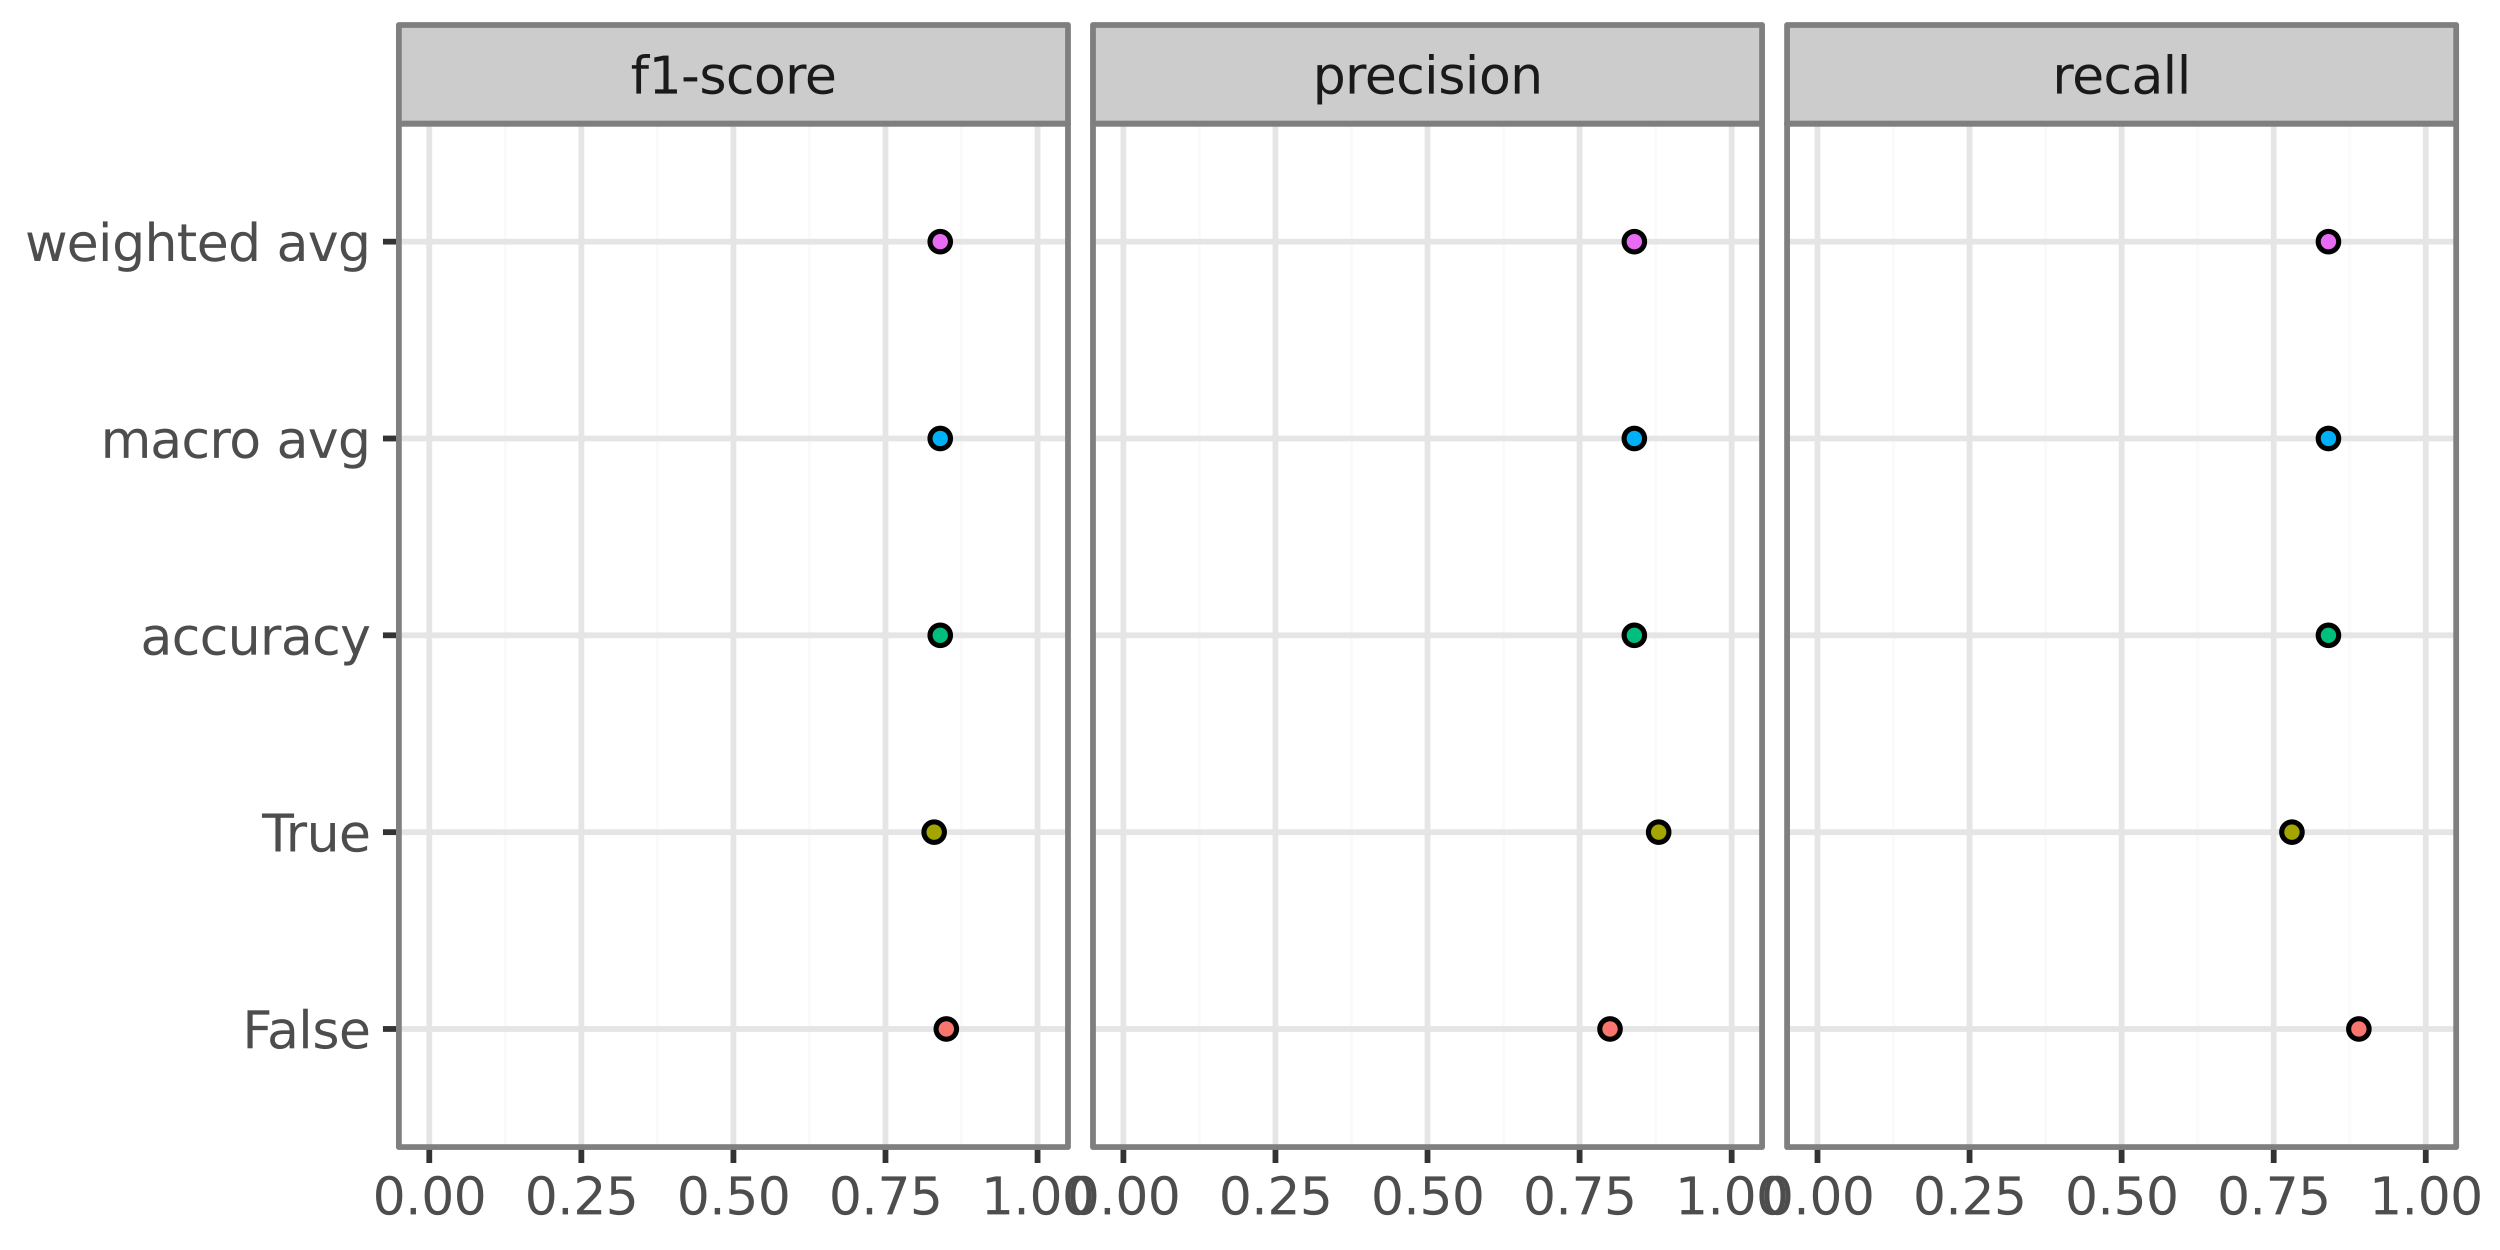 <?xml version="1.0" encoding="utf-8" standalone="no"?>
<!DOCTYPE svg PUBLIC "-//W3C//DTD SVG 1.1//EN"
  "http://www.w3.org/Graphics/SVG/1.1/DTD/svg11.dtd">
<svg xmlns:xlink="http://www.w3.org/1999/xlink" width="432pt" height="216pt" viewBox="0 0 432 216" xmlns="http://www.w3.org/2000/svg" version="1.1">
 <defs>
  <style type="text/css">*{stroke-linejoin: round; stroke-linecap: butt}</style>
 </defs>
 <g id="figure_1">
  <g id="patch_1">
   <path d="M 0 216 
L 432 216 
L 432 0 
L 0 0 
z
" style="fill: #ffffff"/>
  </g>
  <g id="patch_2">
   <path d="M 0 216 
L 432 216 
L 432 0 
L 0 0 
L 0 216 
z
" style="fill: none; stroke: #ffffff; stroke-linejoin: miter"/>
  </g>
  <g id="axes_1">
   <g id="patch_3">
    <path d="M 68.926 198.213 
L 184.547 198.213 
L 184.547 21.354 
L 68.926 21.354 
z
" style="fill: #ffffff"/>
   </g>
   <g id="matplotlib.axis_1">
    <g id="xtick_1">
     <g id="line2d_1">
      <path d="M 74.181 198.213 
L 74.181 21.354 
" clip-path="url(#pff625b61f5)" style="fill: none; stroke: #e5e5e5; stroke-linecap: square"/>
     </g>
     <g id="line2d_2">
      <path d="M 74.181 198.213 
" style="fill: none; stroke: #333333; stroke-width: 1.5; stroke-linecap: square"/>
      <defs>
       <path id="mb155959c9a" d="M 0 0 
L 0 2.75 
" style="stroke: #333333"/>
      </defs>
      <g>
       <use xlink:href="#mb155959c9a" x="74.181" y="198.213" style="fill: #333333; stroke: #333333"/>
      </g>
     </g>
     <g id="text_1">
      <!-- 0.00 -->
      <g style="fill: #4d4d4d" transform="translate(64.384 209.85) scale(0.088 -0.088)">
       <defs>
        <path id="DejaVuSans-30" d="M 2034 4250 
Q 1547 4250 1301 3770 
Q 1056 3291 1056 2328 
Q 1056 1369 1301 889 
Q 1547 409 2034 409 
Q 2525 409 2770 889 
Q 3016 1369 3016 2328 
Q 3016 3291 2770 3770 
Q 2525 4250 2034 4250 
z
M 2034 4750 
Q 2819 4750 3233 4129 
Q 3647 3509 3647 2328 
Q 3647 1150 3233 529 
Q 2819 -91 2034 -91 
Q 1250 -91 836 529 
Q 422 1150 422 2328 
Q 422 3509 836 4129 
Q 1250 4750 2034 4750 
z
" transform="scale(0.016)"/>
        <path id="DejaVuSans-2e" d="M 684 794 
L 1344 794 
L 1344 0 
L 684 0 
L 684 794 
z
" transform="scale(0.016)"/>
       </defs>
       <use xlink:href="#DejaVuSans-30"/>
       <use xlink:href="#DejaVuSans-2e" transform="translate(63.623 0)"/>
       <use xlink:href="#DejaVuSans-30" transform="translate(95.41 0)"/>
       <use xlink:href="#DejaVuSans-30" transform="translate(159.033 0)"/>
      </g>
     </g>
    </g>
    <g id="xtick_2">
     <g id="line2d_3">
      <path d="M 100.459 198.213 
L 100.459 21.354 
" clip-path="url(#pff625b61f5)" style="fill: none; stroke: #e5e5e5; stroke-linecap: square"/>
     </g>
     <g id="line2d_4">
      <path d="M 100.459 198.213 
" style="fill: none; stroke: #333333; stroke-width: 1.5; stroke-linecap: square"/>
      <g>
       <use xlink:href="#mb155959c9a" x="100.459" y="198.213" style="fill: #333333; stroke: #333333"/>
      </g>
     </g>
     <g id="text_2">
      <!-- 0.25 -->
      <g style="fill: #4d4d4d" transform="translate(90.662 209.85) scale(0.088 -0.088)">
       <defs>
        <path id="DejaVuSans-32" d="M 1228 531 
L 3431 531 
L 3431 0 
L 469 0 
L 469 531 
Q 828 903 1448 1529 
Q 2069 2156 2228 2338 
Q 2531 2678 2651 2914 
Q 2772 3150 2772 3378 
Q 2772 3750 2511 3984 
Q 2250 4219 1831 4219 
Q 1534 4219 1204 4116 
Q 875 4013 500 3803 
L 500 4441 
Q 881 4594 1212 4672 
Q 1544 4750 1819 4750 
Q 2544 4750 2975 4387 
Q 3406 4025 3406 3419 
Q 3406 3131 3298 2873 
Q 3191 2616 2906 2266 
Q 2828 2175 2409 1742 
Q 1991 1309 1228 531 
z
" transform="scale(0.016)"/>
        <path id="DejaVuSans-35" d="M 691 4666 
L 3169 4666 
L 3169 4134 
L 1269 4134 
L 1269 2991 
Q 1406 3038 1543 3061 
Q 1681 3084 1819 3084 
Q 2600 3084 3056 2656 
Q 3513 2228 3513 1497 
Q 3513 744 3044 326 
Q 2575 -91 1722 -91 
Q 1428 -91 1123 -41 
Q 819 9 494 109 
L 494 744 
Q 775 591 1075 516 
Q 1375 441 1709 441 
Q 2250 441 2565 725 
Q 2881 1009 2881 1497 
Q 2881 1984 2565 2268 
Q 2250 2553 1709 2553 
Q 1456 2553 1204 2497 
Q 953 2441 691 2322 
L 691 4666 
z
" transform="scale(0.016)"/>
       </defs>
       <use xlink:href="#DejaVuSans-30"/>
       <use xlink:href="#DejaVuSans-2e" transform="translate(63.623 0)"/>
       <use xlink:href="#DejaVuSans-32" transform="translate(95.41 0)"/>
       <use xlink:href="#DejaVuSans-35" transform="translate(159.033 0)"/>
      </g>
     </g>
    </g>
    <g id="xtick_3">
     <g id="line2d_5">
      <path d="M 126.736 198.213 
L 126.736 21.354 
" clip-path="url(#pff625b61f5)" style="fill: none; stroke: #e5e5e5; stroke-linecap: square"/>
     </g>
     <g id="line2d_6">
      <path d="M 126.736 198.213 
" style="fill: none; stroke: #333333; stroke-width: 1.5; stroke-linecap: square"/>
      <g>
       <use xlink:href="#mb155959c9a" x="126.736" y="198.213" style="fill: #333333; stroke: #333333"/>
      </g>
     </g>
     <g id="text_3">
      <!-- 0.50 -->
      <g style="fill: #4d4d4d" transform="translate(116.939 209.85) scale(0.088 -0.088)">
       <use xlink:href="#DejaVuSans-30"/>
       <use xlink:href="#DejaVuSans-2e" transform="translate(63.623 0)"/>
       <use xlink:href="#DejaVuSans-35" transform="translate(95.41 0)"/>
       <use xlink:href="#DejaVuSans-30" transform="translate(159.033 0)"/>
      </g>
     </g>
    </g>
    <g id="xtick_4">
     <g id="line2d_7">
      <path d="M 153.014 198.213 
L 153.014 21.354 
" clip-path="url(#pff625b61f5)" style="fill: none; stroke: #e5e5e5; stroke-linecap: square"/>
     </g>
     <g id="line2d_8">
      <path d="M 153.014 198.213 
" style="fill: none; stroke: #333333; stroke-width: 1.5; stroke-linecap: square"/>
      <g>
       <use xlink:href="#mb155959c9a" x="153.014" y="198.213" style="fill: #333333; stroke: #333333"/>
      </g>
     </g>
     <g id="text_4">
      <!-- 0.75 -->
      <g style="fill: #4d4d4d" transform="translate(143.217 209.85) scale(0.088 -0.088)">
       <defs>
        <path id="DejaVuSans-37" d="M 525 4666 
L 3525 4666 
L 3525 4397 
L 1831 0 
L 1172 0 
L 2766 4134 
L 525 4134 
L 525 4666 
z
" transform="scale(0.016)"/>
       </defs>
       <use xlink:href="#DejaVuSans-30"/>
       <use xlink:href="#DejaVuSans-2e" transform="translate(63.623 0)"/>
       <use xlink:href="#DejaVuSans-37" transform="translate(95.41 0)"/>
       <use xlink:href="#DejaVuSans-35" transform="translate(159.033 0)"/>
      </g>
     </g>
    </g>
    <g id="xtick_5">
     <g id="line2d_9">
      <path d="M 179.291 198.213 
L 179.291 21.354 
" clip-path="url(#pff625b61f5)" style="fill: none; stroke: #e5e5e5; stroke-linecap: square"/>
     </g>
     <g id="line2d_10">
      <path d="M 179.291 198.213 
" style="fill: none; stroke: #333333; stroke-width: 1.5; stroke-linecap: square"/>
      <g>
       <use xlink:href="#mb155959c9a" x="179.291" y="198.213" style="fill: #333333; stroke: #333333"/>
      </g>
     </g>
     <g id="text_5">
      <!-- 1.00 -->
      <g style="fill: #4d4d4d" transform="translate(169.494 209.85) scale(0.088 -0.088)">
       <defs>
        <path id="DejaVuSans-31" d="M 794 531 
L 1825 531 
L 1825 4091 
L 703 3866 
L 703 4441 
L 1819 4666 
L 2450 4666 
L 2450 531 
L 3481 531 
L 3481 0 
L 794 0 
L 794 531 
z
" transform="scale(0.016)"/>
       </defs>
       <use xlink:href="#DejaVuSans-31"/>
       <use xlink:href="#DejaVuSans-2e" transform="translate(63.623 0)"/>
       <use xlink:href="#DejaVuSans-30" transform="translate(95.41 0)"/>
       <use xlink:href="#DejaVuSans-30" transform="translate(159.033 0)"/>
      </g>
     </g>
    </g>
    <g id="xtick_6">
     <g id="line2d_11">
      <path d="M 87.32 198.213 
L 87.32 21.354 
" clip-path="url(#pff625b61f5)" style="fill: none; stroke: #fafafa; stroke-width: 0.5; stroke-linecap: square"/>
     </g>
    </g>
    <g id="xtick_7">
     <g id="line2d_12">
      <path d="M 113.597 198.213 
L 113.597 21.354 
" clip-path="url(#pff625b61f5)" style="fill: none; stroke: #fafafa; stroke-width: 0.5; stroke-linecap: square"/>
     </g>
    </g>
    <g id="xtick_8">
     <g id="line2d_13">
      <path d="M 139.875 198.213 
L 139.875 21.354 
" clip-path="url(#pff625b61f5)" style="fill: none; stroke: #fafafa; stroke-width: 0.5; stroke-linecap: square"/>
     </g>
    </g>
    <g id="xtick_9">
     <g id="line2d_14">
      <path d="M 166.152 198.213 
L 166.152 21.354 
" clip-path="url(#pff625b61f5)" style="fill: none; stroke: #fafafa; stroke-width: 0.5; stroke-linecap: square"/>
     </g>
    </g>
   </g>
   <g id="matplotlib.axis_2">
    <g id="ytick_1">
     <g id="line2d_15">
      <path d="M 68.926 177.806 
L 184.547 177.806 
" clip-path="url(#pff625b61f5)" style="fill: none; stroke: #e5e5e5; stroke-linecap: square"/>
     </g>
     <g id="line2d_16">
      <path d="M 68.926 177.806 
" style="fill: none; stroke: #333333; stroke-width: 1.5; stroke-linecap: square"/>
      <defs>
       <path id="m06059476e6" d="M 0 0 
L -2.75 0 
" style="stroke: #333333"/>
      </defs>
      <g>
       <use xlink:href="#m06059476e6" x="68.926" y="177.806" style="fill: #333333; stroke: #333333"/>
      </g>
     </g>
     <g id="text_6">
      <!-- False -->
      <g style="fill: #4d4d4d" transform="translate(41.881 181.15) scale(0.088 -0.088)">
       <defs>
        <path id="DejaVuSans-46" d="M 628 4666 
L 3309 4666 
L 3309 4134 
L 1259 4134 
L 1259 2759 
L 3109 2759 
L 3109 2228 
L 1259 2228 
L 1259 0 
L 628 0 
L 628 4666 
z
" transform="scale(0.016)"/>
        <path id="DejaVuSans-61" d="M 2194 1759 
Q 1497 1759 1228 1600 
Q 959 1441 959 1056 
Q 959 750 1161 570 
Q 1363 391 1709 391 
Q 2188 391 2477 730 
Q 2766 1069 2766 1631 
L 2766 1759 
L 2194 1759 
z
M 3341 1997 
L 3341 0 
L 2766 0 
L 2766 531 
Q 2569 213 2275 61 
Q 1981 -91 1556 -91 
Q 1019 -91 701 211 
Q 384 513 384 1019 
Q 384 1609 779 1909 
Q 1175 2209 1959 2209 
L 2766 2209 
L 2766 2266 
Q 2766 2663 2505 2880 
Q 2244 3097 1772 3097 
Q 1472 3097 1187 3025 
Q 903 2953 641 2809 
L 641 3341 
Q 956 3463 1253 3523 
Q 1550 3584 1831 3584 
Q 2591 3584 2966 3190 
Q 3341 2797 3341 1997 
z
" transform="scale(0.016)"/>
        <path id="DejaVuSans-6c" d="M 603 4863 
L 1178 4863 
L 1178 0 
L 603 0 
L 603 4863 
z
" transform="scale(0.016)"/>
        <path id="DejaVuSans-73" d="M 2834 3397 
L 2834 2853 
Q 2591 2978 2328 3040 
Q 2066 3103 1784 3103 
Q 1356 3103 1142 2972 
Q 928 2841 928 2578 
Q 928 2378 1081 2264 
Q 1234 2150 1697 2047 
L 1894 2003 
Q 2506 1872 2764 1633 
Q 3022 1394 3022 966 
Q 3022 478 2636 193 
Q 2250 -91 1575 -91 
Q 1294 -91 989 -36 
Q 684 19 347 128 
L 347 722 
Q 666 556 975 473 
Q 1284 391 1588 391 
Q 1994 391 2212 530 
Q 2431 669 2431 922 
Q 2431 1156 2273 1281 
Q 2116 1406 1581 1522 
L 1381 1569 
Q 847 1681 609 1914 
Q 372 2147 372 2553 
Q 372 3047 722 3315 
Q 1072 3584 1716 3584 
Q 2034 3584 2315 3537 
Q 2597 3491 2834 3397 
z
" transform="scale(0.016)"/>
        <path id="DejaVuSans-65" d="M 3597 1894 
L 3597 1613 
L 953 1613 
Q 991 1019 1311 708 
Q 1631 397 2203 397 
Q 2534 397 2845 478 
Q 3156 559 3463 722 
L 3463 178 
Q 3153 47 2828 -22 
Q 2503 -91 2169 -91 
Q 1331 -91 842 396 
Q 353 884 353 1716 
Q 353 2575 817 3079 
Q 1281 3584 2069 3584 
Q 2775 3584 3186 3129 
Q 3597 2675 3597 1894 
z
M 3022 2063 
Q 3016 2534 2758 2815 
Q 2500 3097 2075 3097 
Q 1594 3097 1305 2825 
Q 1016 2553 972 2059 
L 3022 2063 
z
" transform="scale(0.016)"/>
       </defs>
       <use xlink:href="#DejaVuSans-46"/>
       <use xlink:href="#DejaVuSans-61" transform="translate(48.395 0)"/>
       <use xlink:href="#DejaVuSans-6c" transform="translate(109.674 0)"/>
       <use xlink:href="#DejaVuSans-73" transform="translate(137.457 0)"/>
       <use xlink:href="#DejaVuSans-65" transform="translate(189.557 0)"/>
      </g>
     </g>
    </g>
    <g id="ytick_2">
     <g id="line2d_17">
      <path d="M 68.926 143.795 
L 184.547 143.795 
" clip-path="url(#pff625b61f5)" style="fill: none; stroke: #e5e5e5; stroke-linecap: square"/>
     </g>
     <g id="line2d_18">
      <path d="M 68.926 143.795 
" style="fill: none; stroke: #333333; stroke-width: 1.5; stroke-linecap: square"/>
      <g>
       <use xlink:href="#m06059476e6" x="68.926" y="143.795" style="fill: #333333; stroke: #333333"/>
      </g>
     </g>
     <g id="text_7">
      <!-- True -->
      <g style="fill: #4d4d4d" transform="translate(45.289 147.138) scale(0.088 -0.088)">
       <defs>
        <path id="DejaVuSans-54" d="M -19 4666 
L 3928 4666 
L 3928 4134 
L 2272 4134 
L 2272 0 
L 1638 0 
L 1638 4134 
L -19 4134 
L -19 4666 
z
" transform="scale(0.016)"/>
        <path id="DejaVuSans-72" d="M 2631 2963 
Q 2534 3019 2420 3045 
Q 2306 3072 2169 3072 
Q 1681 3072 1420 2755 
Q 1159 2438 1159 1844 
L 1159 0 
L 581 0 
L 581 3500 
L 1159 3500 
L 1159 2956 
Q 1341 3275 1631 3429 
Q 1922 3584 2338 3584 
Q 2397 3584 2469 3576 
Q 2541 3569 2628 3553 
L 2631 2963 
z
" transform="scale(0.016)"/>
        <path id="DejaVuSans-75" d="M 544 1381 
L 544 3500 
L 1119 3500 
L 1119 1403 
Q 1119 906 1312 657 
Q 1506 409 1894 409 
Q 2359 409 2629 706 
Q 2900 1003 2900 1516 
L 2900 3500 
L 3475 3500 
L 3475 0 
L 2900 0 
L 2900 538 
Q 2691 219 2414 64 
Q 2138 -91 1772 -91 
Q 1169 -91 856 284 
Q 544 659 544 1381 
z
M 1991 3584 
L 1991 3584 
z
" transform="scale(0.016)"/>
       </defs>
       <use xlink:href="#DejaVuSans-54"/>
       <use xlink:href="#DejaVuSans-72" transform="translate(46.334 0)"/>
       <use xlink:href="#DejaVuSans-75" transform="translate(87.447 0)"/>
       <use xlink:href="#DejaVuSans-65" transform="translate(150.826 0)"/>
      </g>
     </g>
    </g>
    <g id="ytick_3">
     <g id="line2d_19">
      <path d="M 68.926 109.783 
L 184.547 109.783 
" clip-path="url(#pff625b61f5)" style="fill: none; stroke: #e5e5e5; stroke-linecap: square"/>
     </g>
     <g id="line2d_20">
      <path d="M 68.926 109.783 
" style="fill: none; stroke: #333333; stroke-width: 1.5; stroke-linecap: square"/>
      <g>
       <use xlink:href="#m06059476e6" x="68.926" y="109.783" style="fill: #333333; stroke: #333333"/>
      </g>
     </g>
     <g id="text_8">
      <!-- accuracy -->
      <g style="fill: #4d4d4d" transform="translate(24.271 113.127) scale(0.088 -0.088)">
       <defs>
        <path id="DejaVuSans-63" d="M 3122 3366 
L 3122 2828 
Q 2878 2963 2633 3030 
Q 2388 3097 2138 3097 
Q 1578 3097 1268 2742 
Q 959 2388 959 1747 
Q 959 1106 1268 751 
Q 1578 397 2138 397 
Q 2388 397 2633 464 
Q 2878 531 3122 666 
L 3122 134 
Q 2881 22 2623 -34 
Q 2366 -91 2075 -91 
Q 1284 -91 818 406 
Q 353 903 353 1747 
Q 353 2603 823 3093 
Q 1294 3584 2113 3584 
Q 2378 3584 2631 3529 
Q 2884 3475 3122 3366 
z
" transform="scale(0.016)"/>
        <path id="DejaVuSans-79" d="M 2059 -325 
Q 1816 -950 1584 -1140 
Q 1353 -1331 966 -1331 
L 506 -1331 
L 506 -850 
L 844 -850 
Q 1081 -850 1212 -737 
Q 1344 -625 1503 -206 
L 1606 56 
L 191 3500 
L 800 3500 
L 1894 763 
L 2988 3500 
L 3597 3500 
L 2059 -325 
z
" transform="scale(0.016)"/>
       </defs>
       <use xlink:href="#DejaVuSans-61"/>
       <use xlink:href="#DejaVuSans-63" transform="translate(61.279 0)"/>
       <use xlink:href="#DejaVuSans-63" transform="translate(116.26 0)"/>
       <use xlink:href="#DejaVuSans-75" transform="translate(171.24 0)"/>
       <use xlink:href="#DejaVuSans-72" transform="translate(234.619 0)"/>
       <use xlink:href="#DejaVuSans-61" transform="translate(275.732 0)"/>
       <use xlink:href="#DejaVuSans-63" transform="translate(337.012 0)"/>
       <use xlink:href="#DejaVuSans-79" transform="translate(391.992 0)"/>
      </g>
     </g>
    </g>
    <g id="ytick_4">
     <g id="line2d_21">
      <path d="M 68.926 75.772 
L 184.547 75.772 
" clip-path="url(#pff625b61f5)" style="fill: none; stroke: #e5e5e5; stroke-linecap: square"/>
     </g>
     <g id="line2d_22">
      <path d="M 68.926 75.772 
" style="fill: none; stroke: #333333; stroke-width: 1.5; stroke-linecap: square"/>
      <g>
       <use xlink:href="#m06059476e6" x="68.926" y="75.772" style="fill: #333333; stroke: #333333"/>
      </g>
     </g>
     <g id="text_9">
      <!-- macro avg -->
      <g style="fill: #4d4d4d" transform="translate(17.384 79.115) scale(0.088 -0.088)">
       <defs>
        <path id="DejaVuSans-6d" d="M 3328 2828 
Q 3544 3216 3844 3400 
Q 4144 3584 4550 3584 
Q 5097 3584 5394 3201 
Q 5691 2819 5691 2113 
L 5691 0 
L 5113 0 
L 5113 2094 
Q 5113 2597 4934 2840 
Q 4756 3084 4391 3084 
Q 3944 3084 3684 2787 
Q 3425 2491 3425 1978 
L 3425 0 
L 2847 0 
L 2847 2094 
Q 2847 2600 2669 2842 
Q 2491 3084 2119 3084 
Q 1678 3084 1418 2786 
Q 1159 2488 1159 1978 
L 1159 0 
L 581 0 
L 581 3500 
L 1159 3500 
L 1159 2956 
Q 1356 3278 1631 3431 
Q 1906 3584 2284 3584 
Q 2666 3584 2933 3390 
Q 3200 3197 3328 2828 
z
" transform="scale(0.016)"/>
        <path id="DejaVuSans-6f" d="M 1959 3097 
Q 1497 3097 1228 2736 
Q 959 2375 959 1747 
Q 959 1119 1226 758 
Q 1494 397 1959 397 
Q 2419 397 2687 759 
Q 2956 1122 2956 1747 
Q 2956 2369 2687 2733 
Q 2419 3097 1959 3097 
z
M 1959 3584 
Q 2709 3584 3137 3096 
Q 3566 2609 3566 1747 
Q 3566 888 3137 398 
Q 2709 -91 1959 -91 
Q 1206 -91 779 398 
Q 353 888 353 1747 
Q 353 2609 779 3096 
Q 1206 3584 1959 3584 
z
" transform="scale(0.016)"/>
        <path id="DejaVuSans-20" transform="scale(0.016)"/>
        <path id="DejaVuSans-76" d="M 191 3500 
L 800 3500 
L 1894 563 
L 2988 3500 
L 3597 3500 
L 2284 0 
L 1503 0 
L 191 3500 
z
" transform="scale(0.016)"/>
        <path id="DejaVuSans-67" d="M 2906 1791 
Q 2906 2416 2648 2759 
Q 2391 3103 1925 3103 
Q 1463 3103 1205 2759 
Q 947 2416 947 1791 
Q 947 1169 1205 825 
Q 1463 481 1925 481 
Q 2391 481 2648 825 
Q 2906 1169 2906 1791 
z
M 3481 434 
Q 3481 -459 3084 -895 
Q 2688 -1331 1869 -1331 
Q 1566 -1331 1297 -1286 
Q 1028 -1241 775 -1147 
L 775 -588 
Q 1028 -725 1275 -790 
Q 1522 -856 1778 -856 
Q 2344 -856 2625 -561 
Q 2906 -266 2906 331 
L 2906 616 
Q 2728 306 2450 153 
Q 2172 0 1784 0 
Q 1141 0 747 490 
Q 353 981 353 1791 
Q 353 2603 747 3093 
Q 1141 3584 1784 3584 
Q 2172 3584 2450 3431 
Q 2728 3278 2906 2969 
L 2906 3500 
L 3481 3500 
L 3481 434 
z
" transform="scale(0.016)"/>
       </defs>
       <use xlink:href="#DejaVuSans-6d"/>
       <use xlink:href="#DejaVuSans-61" transform="translate(97.412 0)"/>
       <use xlink:href="#DejaVuSans-63" transform="translate(158.691 0)"/>
       <use xlink:href="#DejaVuSans-72" transform="translate(213.672 0)"/>
       <use xlink:href="#DejaVuSans-6f" transform="translate(252.535 0)"/>
       <use xlink:href="#DejaVuSans-20" transform="translate(313.717 0)"/>
       <use xlink:href="#DejaVuSans-61" transform="translate(345.504 0)"/>
       <use xlink:href="#DejaVuSans-76" transform="translate(406.783 0)"/>
       <use xlink:href="#DejaVuSans-67" transform="translate(465.963 0)"/>
      </g>
     </g>
    </g>
    <g id="ytick_5">
     <g id="line2d_23">
      <path d="M 68.926 41.76 
L 184.547 41.76 
" clip-path="url(#pff625b61f5)" style="fill: none; stroke: #e5e5e5; stroke-linecap: square"/>
     </g>
     <g id="line2d_24">
      <path d="M 68.926 41.76 
" style="fill: none; stroke: #333333; stroke-width: 1.5; stroke-linecap: square"/>
      <g>
       <use xlink:href="#m06059476e6" x="68.926" y="41.76" style="fill: #333333; stroke: #333333"/>
      </g>
     </g>
     <g id="text_10">
      <!-- weighted avg -->
      <g style="fill: #4d4d4d" transform="translate(4.32 45.104) scale(0.088 -0.088)">
       <defs>
        <path id="DejaVuSans-77" d="M 269 3500 
L 844 3500 
L 1563 769 
L 2278 3500 
L 2956 3500 
L 3675 769 
L 4391 3500 
L 4966 3500 
L 4050 0 
L 3372 0 
L 2619 2869 
L 1863 0 
L 1184 0 
L 269 3500 
z
" transform="scale(0.016)"/>
        <path id="DejaVuSans-69" d="M 603 3500 
L 1178 3500 
L 1178 0 
L 603 0 
L 603 3500 
z
M 603 4863 
L 1178 4863 
L 1178 4134 
L 603 4134 
L 603 4863 
z
" transform="scale(0.016)"/>
        <path id="DejaVuSans-68" d="M 3513 2113 
L 3513 0 
L 2938 0 
L 2938 2094 
Q 2938 2591 2744 2837 
Q 2550 3084 2163 3084 
Q 1697 3084 1428 2787 
Q 1159 2491 1159 1978 
L 1159 0 
L 581 0 
L 581 4863 
L 1159 4863 
L 1159 2956 
Q 1366 3272 1645 3428 
Q 1925 3584 2291 3584 
Q 2894 3584 3203 3211 
Q 3513 2838 3513 2113 
z
" transform="scale(0.016)"/>
        <path id="DejaVuSans-74" d="M 1172 4494 
L 1172 3500 
L 2356 3500 
L 2356 3053 
L 1172 3053 
L 1172 1153 
Q 1172 725 1289 603 
Q 1406 481 1766 481 
L 2356 481 
L 2356 0 
L 1766 0 
Q 1100 0 847 248 
Q 594 497 594 1153 
L 594 3053 
L 172 3053 
L 172 3500 
L 594 3500 
L 594 4494 
L 1172 4494 
z
" transform="scale(0.016)"/>
        <path id="DejaVuSans-64" d="M 2906 2969 
L 2906 4863 
L 3481 4863 
L 3481 0 
L 2906 0 
L 2906 525 
Q 2725 213 2448 61 
Q 2172 -91 1784 -91 
Q 1150 -91 751 415 
Q 353 922 353 1747 
Q 353 2572 751 3078 
Q 1150 3584 1784 3584 
Q 2172 3584 2448 3432 
Q 2725 3281 2906 2969 
z
M 947 1747 
Q 947 1113 1208 752 
Q 1469 391 1925 391 
Q 2381 391 2643 752 
Q 2906 1113 2906 1747 
Q 2906 2381 2643 2742 
Q 2381 3103 1925 3103 
Q 1469 3103 1208 2742 
Q 947 2381 947 1747 
z
" transform="scale(0.016)"/>
       </defs>
       <use xlink:href="#DejaVuSans-77"/>
       <use xlink:href="#DejaVuSans-65" transform="translate(81.787 0)"/>
       <use xlink:href="#DejaVuSans-69" transform="translate(143.311 0)"/>
       <use xlink:href="#DejaVuSans-67" transform="translate(171.094 0)"/>
       <use xlink:href="#DejaVuSans-68" transform="translate(234.57 0)"/>
       <use xlink:href="#DejaVuSans-74" transform="translate(297.949 0)"/>
       <use xlink:href="#DejaVuSans-65" transform="translate(337.158 0)"/>
       <use xlink:href="#DejaVuSans-64" transform="translate(398.682 0)"/>
       <use xlink:href="#DejaVuSans-20" transform="translate(462.158 0)"/>
       <use xlink:href="#DejaVuSans-61" transform="translate(493.945 0)"/>
       <use xlink:href="#DejaVuSans-76" transform="translate(555.225 0)"/>
       <use xlink:href="#DejaVuSans-67" transform="translate(614.404 0)"/>
      </g>
     </g>
    </g>
   </g>
   <g id="PathCollection_1">
    <path d="M 163.525 179.579 
C 163.995 179.579 164.446 179.392 164.778 179.06 
C 165.11 178.727 165.297 178.276 165.297 177.806 
C 165.297 177.336 165.11 176.885 164.778 176.553 
C 164.446 176.221 163.995 176.034 163.525 176.034 
C 163.055 176.034 162.604 176.221 162.271 176.553 
C 161.939 176.885 161.752 177.336 161.752 177.806 
C 161.752 178.276 161.939 178.727 162.271 179.06 
C 162.604 179.392 163.055 179.579 163.525 179.579 
z
" clip-path="url(#pff625b61f5)" style="fill: #f8766d; stroke: #000000; stroke-width: 0.886"/>
    <path d="M 161.423 145.567 
C 161.893 145.567 162.343 145.381 162.676 145.048 
C 163.008 144.716 163.195 144.265 163.195 143.795 
C 163.195 143.325 163.008 142.874 162.676 142.542 
C 162.343 142.209 161.893 142.022 161.423 142.022 
C 160.952 142.022 160.502 142.209 160.169 142.542 
C 159.837 142.874 159.65 143.325 159.65 143.795 
C 159.65 144.265 159.837 144.716 160.169 145.048 
C 160.502 145.381 160.952 145.567 161.423 145.567 
z
" clip-path="url(#pff625b61f5)" style="fill: #a3a500; stroke: #000000; stroke-width: 0.886"/>
    <path d="M 162.474 111.556 
C 162.944 111.556 163.395 111.369 163.727 111.037 
C 164.059 110.704 164.246 110.253 164.246 109.783 
C 164.246 109.313 164.059 108.862 163.727 108.53 
C 163.395 108.198 162.944 108.011 162.474 108.011 
C 162.004 108.011 161.553 108.198 161.22 108.53 
C 160.888 108.862 160.701 109.313 160.701 109.783 
C 160.701 110.253 160.888 110.704 161.22 111.037 
C 161.553 111.369 162.004 111.556 162.474 111.556 
z
" clip-path="url(#pff625b61f5)" style="fill: #00bf7d; stroke: #000000; stroke-width: 0.886"/>
    <path d="M 162.474 77.544 
C 162.944 77.544 163.395 77.358 163.727 77.025 
C 164.059 76.693 164.246 76.242 164.246 75.772 
C 164.246 75.302 164.059 74.851 163.727 74.519 
C 163.395 74.186 162.944 73.999 162.474 73.999 
C 162.004 73.999 161.553 74.186 161.22 74.519 
C 160.888 74.851 160.701 75.302 160.701 75.772 
C 160.701 76.242 160.888 76.693 161.22 77.025 
C 161.553 77.358 162.004 77.544 162.474 77.544 
z
" clip-path="url(#pff625b61f5)" style="fill: #00b0f6; stroke: #000000; stroke-width: 0.886"/>
    <path d="M 162.474 43.533 
C 162.944 43.533 163.395 43.346 163.727 43.014 
C 164.059 42.681 164.246 42.23 164.246 41.76 
C 164.246 41.29 164.059 40.839 163.727 40.507 
C 163.395 40.175 162.944 39.988 162.474 39.988 
C 162.004 39.988 161.553 40.175 161.22 40.507 
C 160.888 40.839 160.701 41.29 160.701 41.76 
C 160.701 42.23 160.888 42.681 161.22 43.014 
C 161.553 43.346 162.004 43.533 162.474 43.533 
z
" clip-path="url(#pff625b61f5)" style="fill: #e76bf3; stroke: #000000; stroke-width: 0.886"/>
   </g>
  </g>
  <g id="axes_2">
   <g id="patch_4">
    <path d="M 188.867 198.213 
L 304.488 198.213 
L 304.488 21.354 
L 188.867 21.354 
z
" style="fill: #ffffff"/>
   </g>
   <g id="matplotlib.axis_3">
    <g id="xtick_10">
     <g id="line2d_25">
      <path d="M 194.122 198.213 
L 194.122 21.354 
" clip-path="url(#p06f1e8b296)" style="fill: none; stroke: #e5e5e5; stroke-linecap: square"/>
     </g>
     <g id="line2d_26">
      <path d="M 194.122 198.213 
" style="fill: none; stroke: #333333; stroke-width: 1.5; stroke-linecap: square"/>
      <g>
       <use xlink:href="#mb155959c9a" x="194.122" y="198.213" style="fill: #333333; stroke: #333333"/>
      </g>
     </g>
     <g id="text_11">
      <!-- 0.00 -->
      <g style="fill: #4d4d4d" transform="translate(184.325 209.85) scale(0.088 -0.088)">
       <use xlink:href="#DejaVuSans-30"/>
       <use xlink:href="#DejaVuSans-2e" transform="translate(63.623 0)"/>
       <use xlink:href="#DejaVuSans-30" transform="translate(95.41 0)"/>
       <use xlink:href="#DejaVuSans-30" transform="translate(159.033 0)"/>
      </g>
     </g>
    </g>
    <g id="xtick_11">
     <g id="line2d_27">
      <path d="M 220.4 198.213 
L 220.4 21.354 
" clip-path="url(#p06f1e8b296)" style="fill: none; stroke: #e5e5e5; stroke-linecap: square"/>
     </g>
     <g id="line2d_28">
      <path d="M 220.4 198.213 
" style="fill: none; stroke: #333333; stroke-width: 1.5; stroke-linecap: square"/>
      <g>
       <use xlink:href="#mb155959c9a" x="220.4" y="198.213" style="fill: #333333; stroke: #333333"/>
      </g>
     </g>
     <g id="text_12">
      <!-- 0.25 -->
      <g style="fill: #4d4d4d" transform="translate(210.603 209.85) scale(0.088 -0.088)">
       <use xlink:href="#DejaVuSans-30"/>
       <use xlink:href="#DejaVuSans-2e" transform="translate(63.623 0)"/>
       <use xlink:href="#DejaVuSans-32" transform="translate(95.41 0)"/>
       <use xlink:href="#DejaVuSans-35" transform="translate(159.033 0)"/>
      </g>
     </g>
    </g>
    <g id="xtick_12">
     <g id="line2d_29">
      <path d="M 246.677 198.213 
L 246.677 21.354 
" clip-path="url(#p06f1e8b296)" style="fill: none; stroke: #e5e5e5; stroke-linecap: square"/>
     </g>
     <g id="line2d_30">
      <path d="M 246.677 198.213 
" style="fill: none; stroke: #333333; stroke-width: 1.5; stroke-linecap: square"/>
      <g>
       <use xlink:href="#mb155959c9a" x="246.677" y="198.213" style="fill: #333333; stroke: #333333"/>
      </g>
     </g>
     <g id="text_13">
      <!-- 0.50 -->
      <g style="fill: #4d4d4d" transform="translate(236.88 209.85) scale(0.088 -0.088)">
       <use xlink:href="#DejaVuSans-30"/>
       <use xlink:href="#DejaVuSans-2e" transform="translate(63.623 0)"/>
       <use xlink:href="#DejaVuSans-35" transform="translate(95.41 0)"/>
       <use xlink:href="#DejaVuSans-30" transform="translate(159.033 0)"/>
      </g>
     </g>
    </g>
    <g id="xtick_13">
     <g id="line2d_31">
      <path d="M 272.955 198.213 
L 272.955 21.354 
" clip-path="url(#p06f1e8b296)" style="fill: none; stroke: #e5e5e5; stroke-linecap: square"/>
     </g>
     <g id="line2d_32">
      <path d="M 272.955 198.213 
" style="fill: none; stroke: #333333; stroke-width: 1.5; stroke-linecap: square"/>
      <g>
       <use xlink:href="#mb155959c9a" x="272.955" y="198.213" style="fill: #333333; stroke: #333333"/>
      </g>
     </g>
     <g id="text_14">
      <!-- 0.75 -->
      <g style="fill: #4d4d4d" transform="translate(263.158 209.85) scale(0.088 -0.088)">
       <use xlink:href="#DejaVuSans-30"/>
       <use xlink:href="#DejaVuSans-2e" transform="translate(63.623 0)"/>
       <use xlink:href="#DejaVuSans-37" transform="translate(95.41 0)"/>
       <use xlink:href="#DejaVuSans-35" transform="translate(159.033 0)"/>
      </g>
     </g>
    </g>
    <g id="xtick_14">
     <g id="line2d_33">
      <path d="M 299.232 198.213 
L 299.232 21.354 
" clip-path="url(#p06f1e8b296)" style="fill: none; stroke: #e5e5e5; stroke-linecap: square"/>
     </g>
     <g id="line2d_34">
      <path d="M 299.232 198.213 
" style="fill: none; stroke: #333333; stroke-width: 1.5; stroke-linecap: square"/>
      <g>
       <use xlink:href="#mb155959c9a" x="299.232" y="198.213" style="fill: #333333; stroke: #333333"/>
      </g>
     </g>
     <g id="text_15">
      <!-- 1.00 -->
      <g style="fill: #4d4d4d" transform="translate(289.435 209.85) scale(0.088 -0.088)">
       <use xlink:href="#DejaVuSans-31"/>
       <use xlink:href="#DejaVuSans-2e" transform="translate(63.623 0)"/>
       <use xlink:href="#DejaVuSans-30" transform="translate(95.41 0)"/>
       <use xlink:href="#DejaVuSans-30" transform="translate(159.033 0)"/>
      </g>
     </g>
    </g>
    <g id="xtick_15">
     <g id="line2d_35">
      <path d="M 207.261 198.213 
L 207.261 21.354 
" clip-path="url(#p06f1e8b296)" style="fill: none; stroke: #fafafa; stroke-width: 0.5; stroke-linecap: square"/>
     </g>
    </g>
    <g id="xtick_16">
     <g id="line2d_36">
      <path d="M 233.538 198.213 
L 233.538 21.354 
" clip-path="url(#p06f1e8b296)" style="fill: none; stroke: #fafafa; stroke-width: 0.5; stroke-linecap: square"/>
     </g>
    </g>
    <g id="xtick_17">
     <g id="line2d_37">
      <path d="M 259.816 198.213 
L 259.816 21.354 
" clip-path="url(#p06f1e8b296)" style="fill: none; stroke: #fafafa; stroke-width: 0.5; stroke-linecap: square"/>
     </g>
    </g>
    <g id="xtick_18">
     <g id="line2d_38">
      <path d="M 286.093 198.213 
L 286.093 21.354 
" clip-path="url(#p06f1e8b296)" style="fill: none; stroke: #fafafa; stroke-width: 0.5; stroke-linecap: square"/>
     </g>
    </g>
   </g>
   <g id="matplotlib.axis_4">
    <g id="ytick_6">
     <g id="line2d_39">
      <path d="M 188.867 177.806 
L 304.488 177.806 
" clip-path="url(#p06f1e8b296)" style="fill: none; stroke: #e5e5e5; stroke-linecap: square"/>
     </g>
    </g>
    <g id="ytick_7">
     <g id="line2d_40">
      <path d="M 188.867 143.795 
L 304.488 143.795 
" clip-path="url(#p06f1e8b296)" style="fill: none; stroke: #e5e5e5; stroke-linecap: square"/>
     </g>
    </g>
    <g id="ytick_8">
     <g id="line2d_41">
      <path d="M 188.867 109.783 
L 304.488 109.783 
" clip-path="url(#p06f1e8b296)" style="fill: none; stroke: #e5e5e5; stroke-linecap: square"/>
     </g>
    </g>
    <g id="ytick_9">
     <g id="line2d_42">
      <path d="M 188.867 75.772 
L 304.488 75.772 
" clip-path="url(#p06f1e8b296)" style="fill: none; stroke: #e5e5e5; stroke-linecap: square"/>
     </g>
    </g>
    <g id="ytick_10">
     <g id="line2d_43">
      <path d="M 188.867 41.76 
L 304.488 41.76 
" clip-path="url(#p06f1e8b296)" style="fill: none; stroke: #e5e5e5; stroke-linecap: square"/>
     </g>
    </g>
   </g>
   <g id="PathCollection_2">
    <path d="M 278.21 179.579 
C 278.68 179.579 279.131 179.392 279.463 179.06 
C 279.796 178.727 279.983 178.276 279.983 177.806 
C 279.983 177.336 279.796 176.885 279.463 176.553 
C 279.131 176.221 278.68 176.034 278.21 176.034 
C 277.74 176.034 277.289 176.221 276.957 176.553 
C 276.624 176.885 276.438 177.336 276.438 177.806 
C 276.438 178.276 276.624 178.727 276.957 179.06 
C 277.289 179.392 277.74 179.579 278.21 179.579 
z
" clip-path="url(#p06f1e8b296)" style="fill: #f8766d; stroke: #000000; stroke-width: 0.886"/>
    <path d="M 286.619 145.567 
C 287.089 145.567 287.54 145.381 287.872 145.048 
C 288.205 144.716 288.391 144.265 288.391 143.795 
C 288.391 143.325 288.205 142.874 287.872 142.542 
C 287.54 142.209 287.089 142.022 286.619 142.022 
C 286.149 142.022 285.698 142.209 285.366 142.542 
C 285.033 142.874 284.846 143.325 284.846 143.795 
C 284.846 144.265 285.033 144.716 285.366 145.048 
C 285.698 145.381 286.149 145.567 286.619 145.567 
z
" clip-path="url(#p06f1e8b296)" style="fill: #a3a500; stroke: #000000; stroke-width: 0.886"/>
    <path d="M 282.415 111.556 
C 282.885 111.556 283.335 111.369 283.668 111.037 
C 284 110.704 284.187 110.253 284.187 109.783 
C 284.187 109.313 284 108.862 283.668 108.53 
C 283.335 108.198 282.885 108.011 282.415 108.011 
C 281.944 108.011 281.494 108.198 281.161 108.53 
C 280.829 108.862 280.642 109.313 280.642 109.783 
C 280.642 110.253 280.829 110.704 281.161 111.037 
C 281.494 111.369 281.944 111.556 282.415 111.556 
z
" clip-path="url(#p06f1e8b296)" style="fill: #00bf7d; stroke: #000000; stroke-width: 0.886"/>
    <path d="M 282.415 77.544 
C 282.885 77.544 283.335 77.358 283.668 77.025 
C 284 76.693 284.187 76.242 284.187 75.772 
C 284.187 75.302 284 74.851 283.668 74.519 
C 283.335 74.186 282.885 73.999 282.415 73.999 
C 281.944 73.999 281.494 74.186 281.161 74.519 
C 280.829 74.851 280.642 75.302 280.642 75.772 
C 280.642 76.242 280.829 76.693 281.161 77.025 
C 281.494 77.358 281.944 77.544 282.415 77.544 
z
" clip-path="url(#p06f1e8b296)" style="fill: #00b0f6; stroke: #000000; stroke-width: 0.886"/>
    <path d="M 282.415 43.533 
C 282.885 43.533 283.335 43.346 283.668 43.014 
C 284 42.681 284.187 42.23 284.187 41.76 
C 284.187 41.29 284 40.839 283.668 40.507 
C 283.335 40.175 282.885 39.988 282.415 39.988 
C 281.944 39.988 281.494 40.175 281.161 40.507 
C 280.829 40.839 280.642 41.29 280.642 41.76 
C 280.642 42.23 280.829 42.681 281.161 43.014 
C 281.494 43.346 281.944 43.533 282.415 43.533 
z
" clip-path="url(#p06f1e8b296)" style="fill: #e76bf3; stroke: #000000; stroke-width: 0.886"/>
   </g>
  </g>
  <g id="axes_3">
   <g id="patch_5">
    <path d="M 308.808 198.213 
L 424.429 198.213 
L 424.429 21.354 
L 308.808 21.354 
z
" style="fill: #ffffff"/>
   </g>
   <g id="matplotlib.axis_5">
    <g id="xtick_19">
     <g id="line2d_44">
      <path d="M 314.063 198.213 
L 314.063 21.354 
" clip-path="url(#pb7e4d7dbdc)" style="fill: none; stroke: #e5e5e5; stroke-linecap: square"/>
     </g>
     <g id="line2d_45">
      <path d="M 314.063 198.213 
" style="fill: none; stroke: #333333; stroke-width: 1.5; stroke-linecap: square"/>
      <g>
       <use xlink:href="#mb155959c9a" x="314.063" y="198.213" style="fill: #333333; stroke: #333333"/>
      </g>
     </g>
     <g id="text_16">
      <!-- 0.00 -->
      <g style="fill: #4d4d4d" transform="translate(304.266 209.85) scale(0.088 -0.088)">
       <use xlink:href="#DejaVuSans-30"/>
       <use xlink:href="#DejaVuSans-2e" transform="translate(63.623 0)"/>
       <use xlink:href="#DejaVuSans-30" transform="translate(95.41 0)"/>
       <use xlink:href="#DejaVuSans-30" transform="translate(159.033 0)"/>
      </g>
     </g>
    </g>
    <g id="xtick_20">
     <g id="line2d_46">
      <path d="M 340.341 198.213 
L 340.341 21.354 
" clip-path="url(#pb7e4d7dbdc)" style="fill: none; stroke: #e5e5e5; stroke-linecap: square"/>
     </g>
     <g id="line2d_47">
      <path d="M 340.341 198.213 
" style="fill: none; stroke: #333333; stroke-width: 1.5; stroke-linecap: square"/>
      <g>
       <use xlink:href="#mb155959c9a" x="340.341" y="198.213" style="fill: #333333; stroke: #333333"/>
      </g>
     </g>
     <g id="text_17">
      <!-- 0.25 -->
      <g style="fill: #4d4d4d" transform="translate(330.544 209.85) scale(0.088 -0.088)">
       <use xlink:href="#DejaVuSans-30"/>
       <use xlink:href="#DejaVuSans-2e" transform="translate(63.623 0)"/>
       <use xlink:href="#DejaVuSans-32" transform="translate(95.41 0)"/>
       <use xlink:href="#DejaVuSans-35" transform="translate(159.033 0)"/>
      </g>
     </g>
    </g>
    <g id="xtick_21">
     <g id="line2d_48">
      <path d="M 366.618 198.213 
L 366.618 21.354 
" clip-path="url(#pb7e4d7dbdc)" style="fill: none; stroke: #e5e5e5; stroke-linecap: square"/>
     </g>
     <g id="line2d_49">
      <path d="M 366.618 198.213 
" style="fill: none; stroke: #333333; stroke-width: 1.5; stroke-linecap: square"/>
      <g>
       <use xlink:href="#mb155959c9a" x="366.618" y="198.213" style="fill: #333333; stroke: #333333"/>
      </g>
     </g>
     <g id="text_18">
      <!-- 0.50 -->
      <g style="fill: #4d4d4d" transform="translate(356.821 209.85) scale(0.088 -0.088)">
       <use xlink:href="#DejaVuSans-30"/>
       <use xlink:href="#DejaVuSans-2e" transform="translate(63.623 0)"/>
       <use xlink:href="#DejaVuSans-35" transform="translate(95.41 0)"/>
       <use xlink:href="#DejaVuSans-30" transform="translate(159.033 0)"/>
      </g>
     </g>
    </g>
    <g id="xtick_22">
     <g id="line2d_50">
      <path d="M 392.896 198.213 
L 392.896 21.354 
" clip-path="url(#pb7e4d7dbdc)" style="fill: none; stroke: #e5e5e5; stroke-linecap: square"/>
     </g>
     <g id="line2d_51">
      <path d="M 392.896 198.213 
" style="fill: none; stroke: #333333; stroke-width: 1.5; stroke-linecap: square"/>
      <g>
       <use xlink:href="#mb155959c9a" x="392.896" y="198.213" style="fill: #333333; stroke: #333333"/>
      </g>
     </g>
     <g id="text_19">
      <!-- 0.75 -->
      <g style="fill: #4d4d4d" transform="translate(383.099 209.85) scale(0.088 -0.088)">
       <use xlink:href="#DejaVuSans-30"/>
       <use xlink:href="#DejaVuSans-2e" transform="translate(63.623 0)"/>
       <use xlink:href="#DejaVuSans-37" transform="translate(95.41 0)"/>
       <use xlink:href="#DejaVuSans-35" transform="translate(159.033 0)"/>
      </g>
     </g>
    </g>
    <g id="xtick_23">
     <g id="line2d_52">
      <path d="M 419.173 198.213 
L 419.173 21.354 
" clip-path="url(#pb7e4d7dbdc)" style="fill: none; stroke: #e5e5e5; stroke-linecap: square"/>
     </g>
     <g id="line2d_53">
      <path d="M 419.173 198.213 
" style="fill: none; stroke: #333333; stroke-width: 1.5; stroke-linecap: square"/>
      <g>
       <use xlink:href="#mb155959c9a" x="419.173" y="198.213" style="fill: #333333; stroke: #333333"/>
      </g>
     </g>
     <g id="text_20">
      <!-- 1.00 -->
      <g style="fill: #4d4d4d" transform="translate(409.376 209.85) scale(0.088 -0.088)">
       <use xlink:href="#DejaVuSans-31"/>
       <use xlink:href="#DejaVuSans-2e" transform="translate(63.623 0)"/>
       <use xlink:href="#DejaVuSans-30" transform="translate(95.41 0)"/>
       <use xlink:href="#DejaVuSans-30" transform="translate(159.033 0)"/>
      </g>
     </g>
    </g>
    <g id="xtick_24">
     <g id="line2d_54">
      <path d="M 327.202 198.213 
L 327.202 21.354 
" clip-path="url(#pb7e4d7dbdc)" style="fill: none; stroke: #fafafa; stroke-width: 0.5; stroke-linecap: square"/>
     </g>
    </g>
    <g id="xtick_25">
     <g id="line2d_55">
      <path d="M 353.479 198.213 
L 353.479 21.354 
" clip-path="url(#pb7e4d7dbdc)" style="fill: none; stroke: #fafafa; stroke-width: 0.5; stroke-linecap: square"/>
     </g>
    </g>
    <g id="xtick_26">
     <g id="line2d_56">
      <path d="M 379.757 198.213 
L 379.757 21.354 
" clip-path="url(#pb7e4d7dbdc)" style="fill: none; stroke: #fafafa; stroke-width: 0.5; stroke-linecap: square"/>
     </g>
    </g>
    <g id="xtick_27">
     <g id="line2d_57">
      <path d="M 406.034 198.213 
L 406.034 21.354 
" clip-path="url(#pb7e4d7dbdc)" style="fill: none; stroke: #fafafa; stroke-width: 0.5; stroke-linecap: square"/>
     </g>
    </g>
   </g>
   <g id="matplotlib.axis_6">
    <g id="ytick_11">
     <g id="line2d_58">
      <path d="M 308.808 177.806 
L 424.429 177.806 
" clip-path="url(#pb7e4d7dbdc)" style="fill: none; stroke: #e5e5e5; stroke-linecap: square"/>
     </g>
    </g>
    <g id="ytick_12">
     <g id="line2d_59">
      <path d="M 308.808 143.795 
L 424.429 143.795 
" clip-path="url(#pb7e4d7dbdc)" style="fill: none; stroke: #e5e5e5; stroke-linecap: square"/>
     </g>
    </g>
    <g id="ytick_13">
     <g id="line2d_60">
      <path d="M 308.808 109.783 
L 424.429 109.783 
" clip-path="url(#pb7e4d7dbdc)" style="fill: none; stroke: #e5e5e5; stroke-linecap: square"/>
     </g>
    </g>
    <g id="ytick_14">
     <g id="line2d_61">
      <path d="M 308.808 75.772 
L 424.429 75.772 
" clip-path="url(#pb7e4d7dbdc)" style="fill: none; stroke: #e5e5e5; stroke-linecap: square"/>
     </g>
    </g>
    <g id="ytick_15">
     <g id="line2d_62">
      <path d="M 308.808 41.76 
L 424.429 41.76 
" clip-path="url(#pb7e4d7dbdc)" style="fill: none; stroke: #e5e5e5; stroke-linecap: square"/>
     </g>
    </g>
   </g>
   <g id="PathCollection_3">
    <path d="M 407.611 179.579 
C 408.081 179.579 408.532 179.392 408.864 179.06 
C 409.197 178.727 409.383 178.276 409.383 177.806 
C 409.383 177.336 409.197 176.885 408.864 176.553 
C 408.532 176.221 408.081 176.034 407.611 176.034 
C 407.141 176.034 406.69 176.221 406.358 176.553 
C 406.025 176.885 405.839 177.336 405.839 177.806 
C 405.839 178.276 406.025 178.727 406.358 179.06 
C 406.69 179.392 407.141 179.579 407.611 179.579 
z
" clip-path="url(#pb7e4d7dbdc)" style="fill: #f8766d; stroke: #000000; stroke-width: 0.886"/>
    <path d="M 396.049 145.567 
C 396.519 145.567 396.97 145.381 397.302 145.048 
C 397.635 144.716 397.821 144.265 397.821 143.795 
C 397.821 143.325 397.635 142.874 397.302 142.542 
C 396.97 142.209 396.519 142.022 396.049 142.022 
C 395.579 142.022 395.128 142.209 394.796 142.542 
C 394.463 142.874 394.276 143.325 394.276 143.795 
C 394.276 144.265 394.463 144.716 394.796 145.048 
C 395.128 145.381 395.579 145.567 396.049 145.567 
z
" clip-path="url(#pb7e4d7dbdc)" style="fill: #a3a500; stroke: #000000; stroke-width: 0.886"/>
    <path d="M 402.355 111.556 
C 402.826 111.556 403.276 111.369 403.609 111.037 
C 403.941 110.704 404.128 110.253 404.128 109.783 
C 404.128 109.313 403.941 108.862 403.609 108.53 
C 403.276 108.198 402.826 108.011 402.355 108.011 
C 401.885 108.011 401.435 108.198 401.102 108.53 
C 400.77 108.862 400.583 109.313 400.583 109.783 
C 400.583 110.253 400.77 110.704 401.102 111.037 
C 401.435 111.369 401.885 111.556 402.355 111.556 
z
" clip-path="url(#pb7e4d7dbdc)" style="fill: #00bf7d; stroke: #000000; stroke-width: 0.886"/>
    <path d="M 402.355 77.544 
C 402.826 77.544 403.276 77.358 403.609 77.025 
C 403.941 76.693 404.128 76.242 404.128 75.772 
C 404.128 75.302 403.941 74.851 403.609 74.519 
C 403.276 74.186 402.826 73.999 402.355 73.999 
C 401.885 73.999 401.435 74.186 401.102 74.519 
C 400.77 74.851 400.583 75.302 400.583 75.772 
C 400.583 76.242 400.77 76.693 401.102 77.025 
C 401.435 77.358 401.885 77.544 402.355 77.544 
z
" clip-path="url(#pb7e4d7dbdc)" style="fill: #00b0f6; stroke: #000000; stroke-width: 0.886"/>
    <path d="M 402.355 43.533 
C 402.826 43.533 403.276 43.346 403.609 43.014 
C 403.941 42.681 404.128 42.23 404.128 41.76 
C 404.128 41.29 403.941 40.839 403.609 40.507 
C 403.276 40.175 402.826 39.988 402.355 39.988 
C 401.885 39.988 401.435 40.175 401.102 40.507 
C 400.77 40.839 400.583 41.29 400.583 41.76 
C 400.583 42.23 400.77 42.681 401.102 43.014 
C 401.435 43.346 401.885 43.533 402.355 43.533 
z
" clip-path="url(#pb7e4d7dbdc)" style="fill: #e76bf3; stroke: #000000; stroke-width: 0.886"/>
   </g>
  </g>
  <g id="patch_6">
   <path d="M 68.926 198.213 
L 184.547 198.213 
L 184.547 21.354 
L 68.926 21.354 
L 68.926 198.213 
z
" style="fill: none; stroke: #7f7f7f; stroke-linejoin: miter"/>
  </g>
  <g id="patch_7">
   <path d="M 188.867 198.213 
L 304.488 198.213 
L 304.488 21.354 
L 188.867 21.354 
L 188.867 198.213 
z
" style="fill: none; stroke: #7f7f7f; stroke-linejoin: miter"/>
  </g>
  <g id="patch_8">
   <path d="M 308.808 198.213 
L 424.429 198.213 
L 424.429 21.354 
L 308.808 21.354 
L 308.808 198.213 
z
" style="fill: none; stroke: #7f7f7f; stroke-linejoin: miter"/>
  </g>
  <g id="patch_9">
   <path d="M 68.926 21.354 
L 184.547 21.354 
L 184.547 4.32 
L 68.926 4.32 
z
" style="fill: #cccccc; stroke: #7f7f7f; stroke-linejoin: miter"/>
  </g>
  <g id="text_21">
   <!-- f1-score -->
   <g style="fill: #1a1a1a" transform="translate(108.979 16.18) scale(0.088 -0.088)">
    <defs>
     <path id="DejaVuSans-66" d="M 2375 4863 
L 2375 4384 
L 1825 4384 
Q 1516 4384 1395 4259 
Q 1275 4134 1275 3809 
L 1275 3500 
L 2222 3500 
L 2222 3053 
L 1275 3053 
L 1275 0 
L 697 0 
L 697 3053 
L 147 3053 
L 147 3500 
L 697 3500 
L 697 3744 
Q 697 4328 969 4595 
Q 1241 4863 1831 4863 
L 2375 4863 
z
" transform="scale(0.016)"/>
     <path id="DejaVuSans-2d" d="M 313 2009 
L 1997 2009 
L 1997 1497 
L 313 1497 
L 313 2009 
z
" transform="scale(0.016)"/>
    </defs>
    <use xlink:href="#DejaVuSans-66"/>
    <use xlink:href="#DejaVuSans-31" transform="translate(35.205 0)"/>
    <use xlink:href="#DejaVuSans-2d" transform="translate(98.828 0)"/>
    <use xlink:href="#DejaVuSans-73" transform="translate(134.912 0)"/>
    <use xlink:href="#DejaVuSans-63" transform="translate(187.012 0)"/>
    <use xlink:href="#DejaVuSans-6f" transform="translate(241.992 0)"/>
    <use xlink:href="#DejaVuSans-72" transform="translate(303.174 0)"/>
    <use xlink:href="#DejaVuSans-65" transform="translate(342.037 0)"/>
   </g>
  </g>
  <g id="patch_10">
   <path d="M 188.867 21.354 
L 304.488 21.354 
L 304.488 4.32 
L 188.867 4.32 
z
" style="fill: #cccccc; stroke: #7f7f7f; stroke-linejoin: miter"/>
  </g>
  <g id="text_22">
   <!-- precision -->
   <g style="fill: #1a1a1a" transform="translate(226.83 16.18) scale(0.088 -0.088)">
    <defs>
     <path id="DejaVuSans-70" d="M 1159 525 
L 1159 -1331 
L 581 -1331 
L 581 3500 
L 1159 3500 
L 1159 2969 
Q 1341 3281 1617 3432 
Q 1894 3584 2278 3584 
Q 2916 3584 3314 3078 
Q 3713 2572 3713 1747 
Q 3713 922 3314 415 
Q 2916 -91 2278 -91 
Q 1894 -91 1617 61 
Q 1341 213 1159 525 
z
M 3116 1747 
Q 3116 2381 2855 2742 
Q 2594 3103 2138 3103 
Q 1681 3103 1420 2742 
Q 1159 2381 1159 1747 
Q 1159 1113 1420 752 
Q 1681 391 2138 391 
Q 2594 391 2855 752 
Q 3116 1113 3116 1747 
z
" transform="scale(0.016)"/>
     <path id="DejaVuSans-6e" d="M 3513 2113 
L 3513 0 
L 2938 0 
L 2938 2094 
Q 2938 2591 2744 2837 
Q 2550 3084 2163 3084 
Q 1697 3084 1428 2787 
Q 1159 2491 1159 1978 
L 1159 0 
L 581 0 
L 581 3500 
L 1159 3500 
L 1159 2956 
Q 1366 3272 1645 3428 
Q 1925 3584 2291 3584 
Q 2894 3584 3203 3211 
Q 3513 2838 3513 2113 
z
" transform="scale(0.016)"/>
    </defs>
    <use xlink:href="#DejaVuSans-70"/>
    <use xlink:href="#DejaVuSans-72" transform="translate(63.477 0)"/>
    <use xlink:href="#DejaVuSans-65" transform="translate(102.34 0)"/>
    <use xlink:href="#DejaVuSans-63" transform="translate(163.863 0)"/>
    <use xlink:href="#DejaVuSans-69" transform="translate(218.844 0)"/>
    <use xlink:href="#DejaVuSans-73" transform="translate(246.627 0)"/>
    <use xlink:href="#DejaVuSans-69" transform="translate(298.727 0)"/>
    <use xlink:href="#DejaVuSans-6f" transform="translate(326.51 0)"/>
    <use xlink:href="#DejaVuSans-6e" transform="translate(387.691 0)"/>
   </g>
  </g>
  <g id="patch_11">
   <path d="M 308.808 21.354 
L 424.429 21.354 
L 424.429 4.32 
L 308.808 4.32 
z
" style="fill: #cccccc; stroke: #7f7f7f; stroke-linejoin: miter"/>
  </g>
  <g id="text_23">
   <!-- recall -->
   <g style="fill: #1a1a1a" transform="translate(354.64 16.18) scale(0.088 -0.088)">
    <use xlink:href="#DejaVuSans-72"/>
    <use xlink:href="#DejaVuSans-65" transform="translate(38.863 0)"/>
    <use xlink:href="#DejaVuSans-63" transform="translate(100.387 0)"/>
    <use xlink:href="#DejaVuSans-61" transform="translate(155.367 0)"/>
    <use xlink:href="#DejaVuSans-6c" transform="translate(216.646 0)"/>
    <use xlink:href="#DejaVuSans-6c" transform="translate(244.43 0)"/>
   </g>
  </g>
 </g>
 <defs>
  <clipPath id="pff625b61f5">
   <rect x="68.926" y="21.354" width="115.621" height="176.86"/>
  </clipPath>
  <clipPath id="p06f1e8b296">
   <rect x="188.867" y="21.354" width="115.621" height="176.86"/>
  </clipPath>
  <clipPath id="pb7e4d7dbdc">
   <rect x="308.808" y="21.354" width="115.621" height="176.86"/>
  </clipPath>
 </defs>
</svg>
